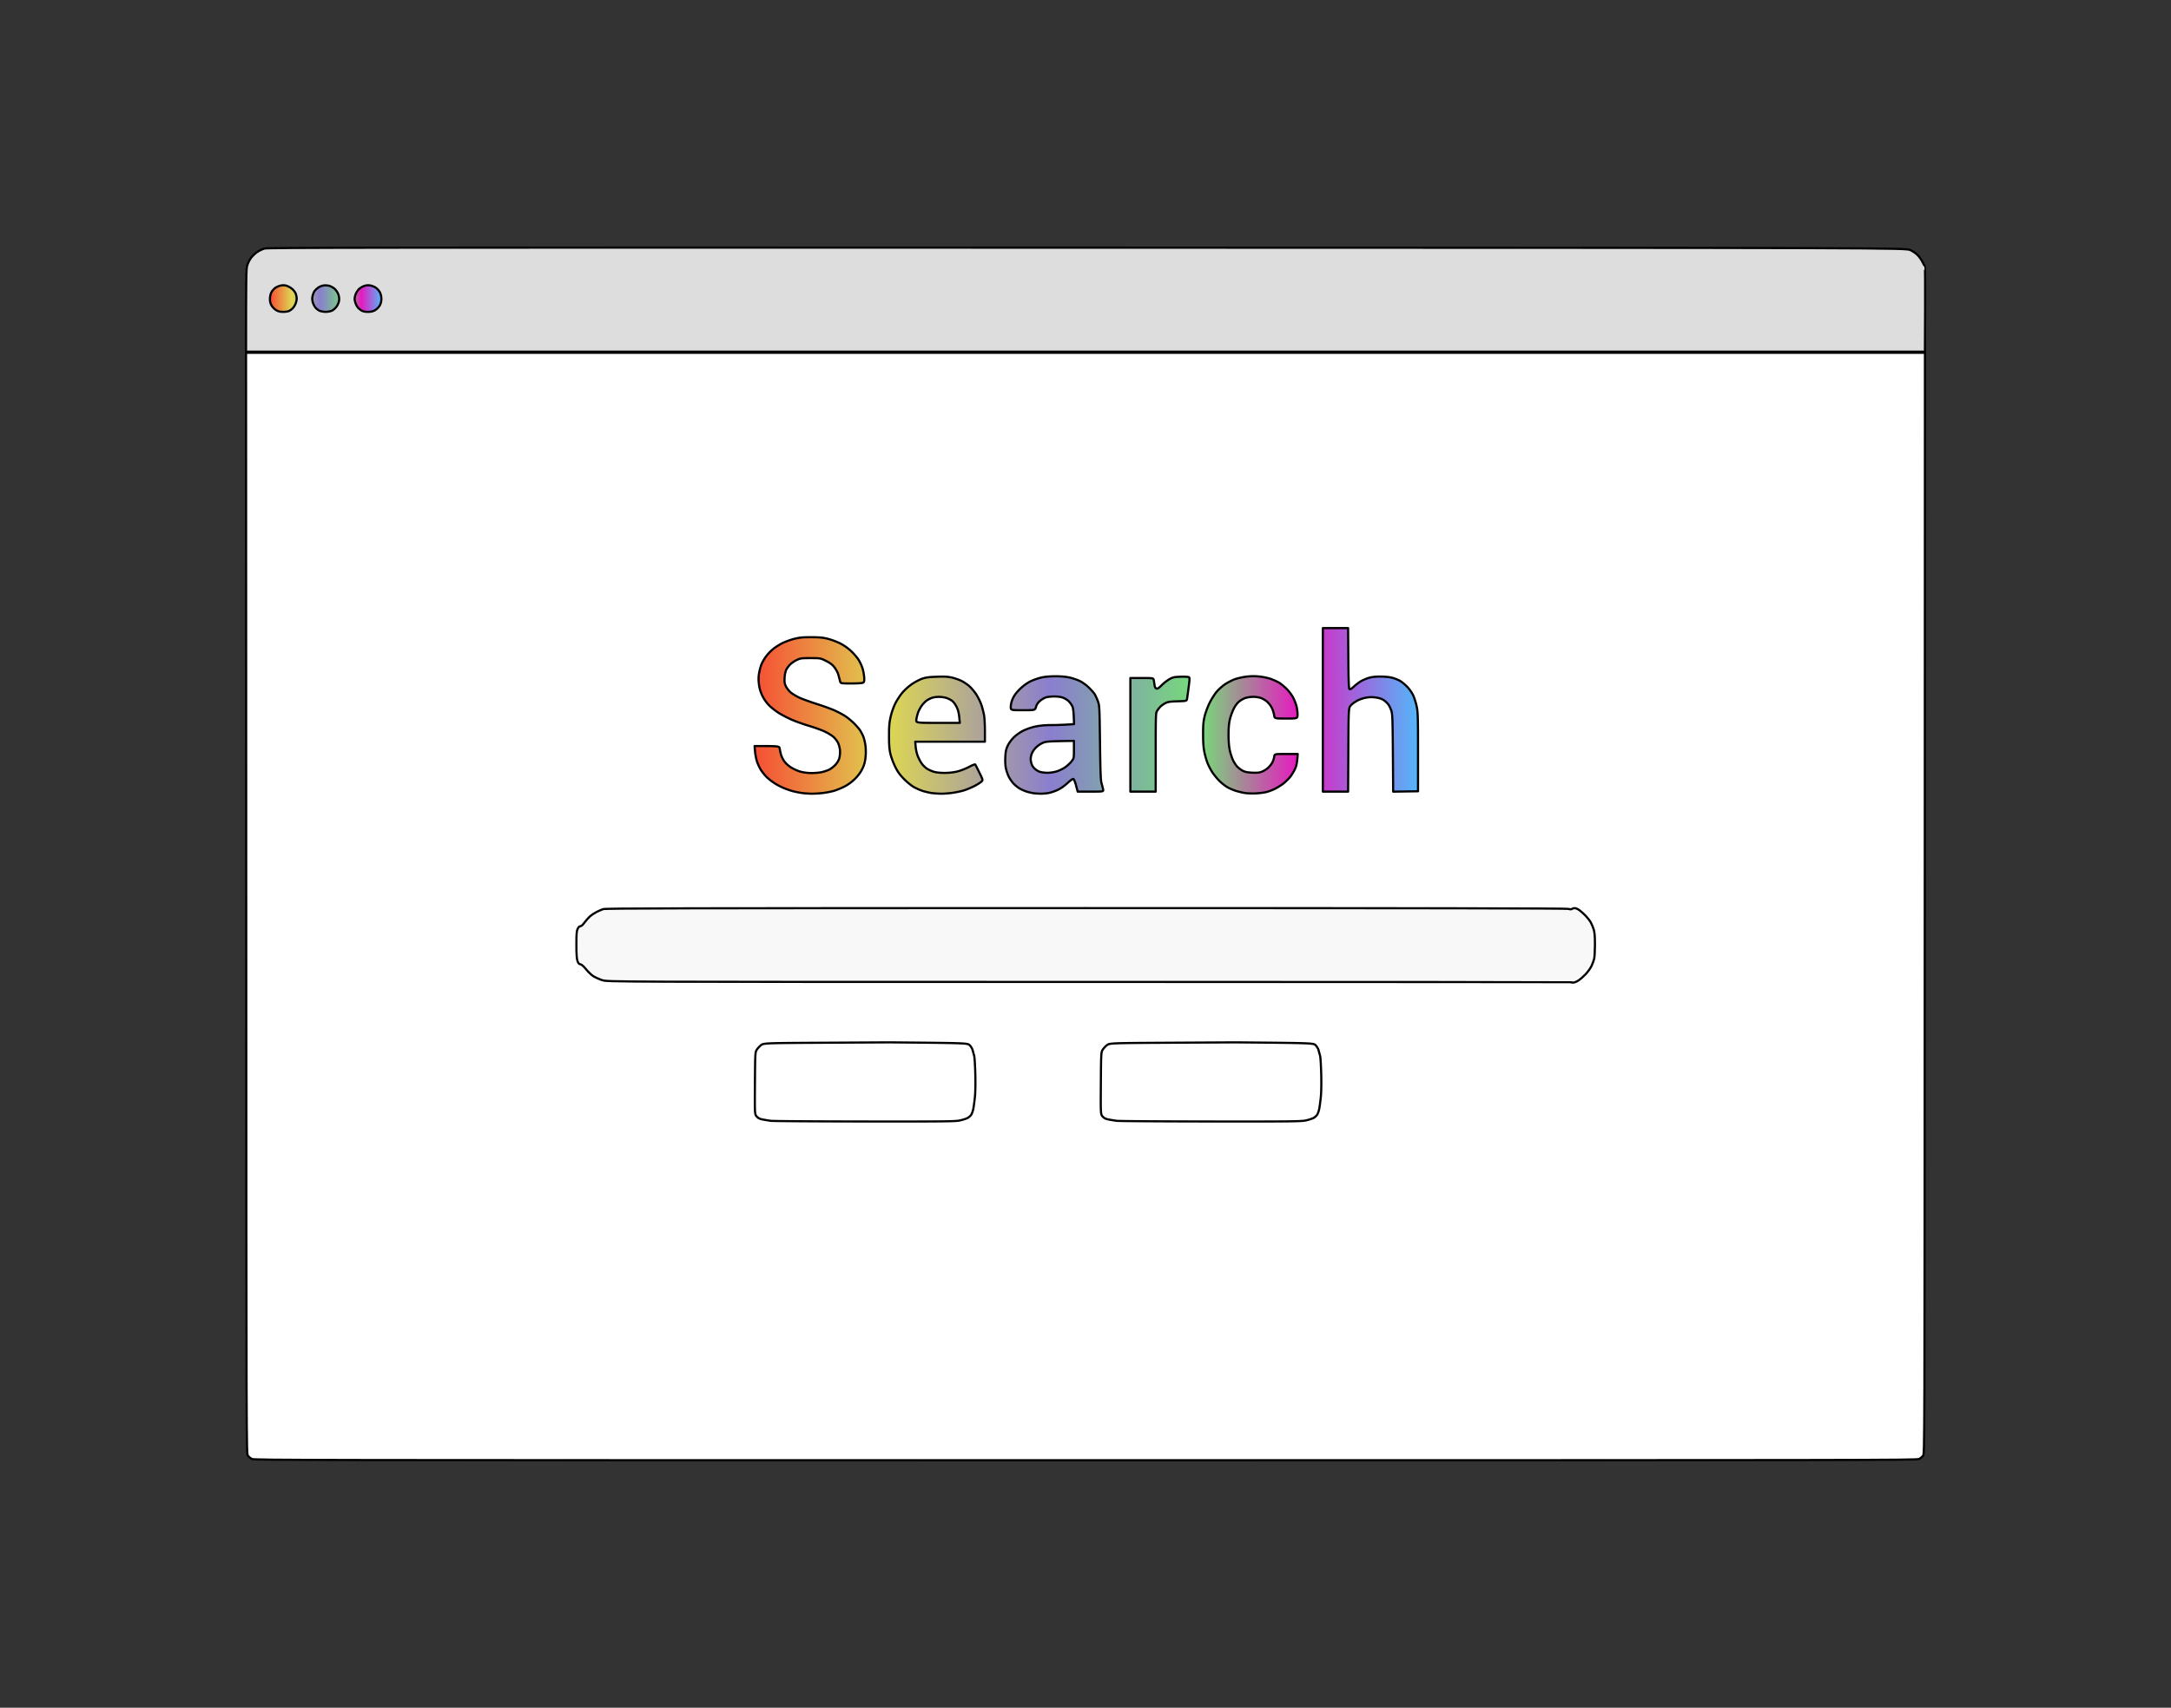 <svg width="3000" height="2360" xmlns="http://www.w3.org/2000/svg"><rect width="100%" height="100%" fill="#333333" stroke="none"/><path d="M340 486c0-105.459.222-114.16 1.59-119.037.875-3.117 3.25-7.872 5.278-10.565 2.028-2.694 5.869-6.364 8.535-8.157 2.667-1.792 7.16-3.93 9.985-4.751 4.543-1.321 135.66-1.464 1136.645-1.242 1131.509.252 1131.509.252 1138.186 3.539 4.083 2.01 8.213 5.033 10.634 7.783 2.177 2.474 4.95 6.62 6.162 9.214 1.212 2.594 2.492 4.828 2.844 4.966.353.137.521 26.8.375 59.25l-.265 59H340z" fill="#ddd" stroke="#000" stroke-width="3" stroke-linejoin="round" stroke-linecap="round"/><path d="M339.996 487.5h2320.008l-.252 760.677c-.252 760.676-.252 760.676-2.323 763.5-1.139 1.552-3.614 3.61-5.5 4.571-3.259 1.662-60.482 1.749-1151.929 1.749-1091.447 0-1148.67-.087-1151.929-1.749-1.886-.961-4.361-3.019-5.5-4.571-2.071-2.824-2.071-2.824-2.323-763.5l-.252-760.677z" fill="#fff" stroke="#000" stroke-width="3" stroke-linejoin="round" stroke-linecap="round"/><defs><linearGradient id="a" gradientUnits="userSpaceOnUse" x1="373.005" y1="412.606" x2="527" y2="412.606"><stop offset="0" stop-color="#f64e34"/><stop offset=".2" stop-color="#ddd752"/><stop offset=".446" stop-color="#8a7ece"/><stop offset=".67" stop-color="#75de77"/><stop offset=".82" stop-color="#e619c0"/><stop offset="1" stop-color="#53b6f9"/></linearGradient></defs><path d="M391.3 430.995c-4.317-.004-6.795-.607-9.69-2.36-2.14-1.295-4.95-4.105-6.245-6.245-1.683-2.78-2.356-5.399-2.36-9.18-.003-3.342.739-6.747 2.015-9.249 1.111-2.177 3.713-5.08 5.783-6.449 2.07-1.37 5.787-2.768 8.259-3.107 3.117-.427 5.714-.108 8.467 1.042 2.184.913 5.264 2.873 6.844 4.356 1.58 1.483 3.493 4.145 4.25 5.915.757 1.77 1.377 4.822 1.377 6.782s-.696 5.231-1.548 7.268c-.851 2.038-2.538 4.766-3.75 6.063-1.211 1.298-3.417 2.991-4.902 3.764-1.486.773-5.311 1.403-8.5 1.4zm58.549-.018c-2.942-.012-6.843-.759-8.669-1.659-1.827-.9-4.373-3.027-5.658-4.727-1.286-1.7-2.838-4.973-3.45-7.273-.752-2.826-.804-5.557-.16-8.421.523-2.331 1.811-5.399 2.862-6.817 1.05-1.419 3.342-3.555 5.091-4.746 1.75-1.191 4.92-2.46 7.046-2.819 2.125-.359 5.751-.145 8.057.476s5.75 2.565 7.653 4.319c1.904 1.755 4.153 5.21 4.998 7.68.986 2.881 1.312 5.986.91 8.667-.345 2.298-1.903 5.939-3.462 8.091-1.559 2.153-4.417 4.665-6.352 5.583-1.953.927-5.896 1.659-8.866 1.646zm58.563.019c-4.004-.002-6.88-.601-8.912-1.857-1.65-1.019-3.77-2.721-4.712-3.782-.941-1.062-2.404-3.587-3.25-5.612-.846-2.024-1.538-5.06-1.538-6.745 0-1.685.699-4.737 1.553-6.782s2.731-4.947 4.17-6.45c1.44-1.503 4.547-3.469 6.905-4.37 2.948-1.126 5.65-1.433 8.648-.984 2.398.36 6.015 1.779 8.039 3.154 2.023 1.375 4.58 4.267 5.682 6.426 1.237 2.425 2.003 5.897 2.003 9.08 0 3.484-.725 6.444-2.239 9.138-1.251 2.226-4.048 5.044-6.338 6.386-3.08 1.805-5.568 2.401-10.011 2.398z" fill="url(#a)" stroke="#000" stroke-width="3" stroke-linejoin="round" stroke-linecap="round"/><path d="M1707.5 1440.5c107.37 1 107.37 1 110.458 3.958 1.697 1.628 3.559 4.778 4.136 7a337.72 337.72 0 002.063 7.542c.558 1.925 1.265 13.175 1.572 25 .333 12.831.116 25.734-.539 32-.604 5.775-1.547 12.896-2.096 15.825-.548 2.928-1.806 6.693-2.796 8.366-.989 1.673-3.373 3.859-5.298 4.859-1.925 1-6.714 2.523-10.643 3.384-6.292 1.379-21.967 1.548-131.5 1.419-68.396-.081-126.832-.497-129.857-.924a287.69 287.69 0 01-11-1.819c-4.104-.778-6.208-1.828-8.29-4.137-2.791-3.095-2.791-3.095-2.5-45.784.276-40.606.388-42.855 2.29-46.083 1.1-1.867 3.729-4.792 5.842-6.5 3.842-3.106 3.842-3.106 91-3.606l87.158-.5zm-478 0c107.37 1 107.37 1 110.458 3.958 1.697 1.628 3.559 4.778 4.136 7a337.72 337.72 0 002.063 7.542c.558 1.925 1.265 13.175 1.572 25 .333 12.831.116 25.734-.539 32-.604 5.775-1.547 12.896-2.096 15.825-.548 2.928-1.806 6.693-2.796 8.366-.989 1.673-3.373 3.859-5.298 4.859-1.925 1-6.714 2.523-10.643 3.384-6.292 1.379-21.967 1.548-131.5 1.419-68.396-.081-126.832-.497-129.857-.924a287.69 287.69 0 01-11-1.819c-4.104-.778-6.208-1.828-8.29-4.137-2.791-3.095-2.791-3.095-2.5-45.784.276-40.606.388-42.855 2.29-46.083 1.1-1.867 3.729-4.792 5.842-6.5 3.842-3.106 3.842-3.106 91-3.606l87.158-.5z" fill="none" stroke="#000" stroke-width="3" stroke-linejoin="round" stroke-linecap="round"/><path d="M2174 1357.902c-1.375-.033-2.962-.253-3.527-.49-.565-.236-300.257-.424-665.983-.416-664.956.013-664.956.013-672.628-2.542-4.219-1.405-9.783-3.954-12.365-5.664-2.582-1.71-6.942-5.914-9.69-9.343-3.276-4.089-5.934-6.422-7.721-6.78-2.141-.428-3.032-1.469-4.156-4.856-1.029-3.102-1.43-9.393-1.43-22.427 0-15.126.286-18.717 1.734-21.75 1.147-2.405 2.416-3.634 3.751-3.634 1.271 0 3.324-1.818 5.546-4.91 1.94-2.7 5.298-6.51 7.462-8.465 2.164-1.955 6.282-4.744 9.15-6.197 2.868-1.454 6.99-3.269 9.16-4.035 3.357-1.184 102.985-1.397 666.572-1.421 471.226-.02 663.896.283 667.023 1.051 3.077.756 4.715.764 5.45.029.579-.579 2.245-1.052 3.702-1.052 1.457 0 4.405 1.298 6.55 2.884 2.145 1.586 6.013 5.073 8.595 7.75 2.582 2.676 5.806 6.891 7.163 9.366 1.358 2.475 3.183 6.944 4.056 9.932 1.144 3.918 1.579 9.629 1.562 20.5-.014 8.287-.48 17.043-1.037 19.456-.556 2.414-2.202 6.914-3.657 10-1.455 3.087-5.151 8.259-8.214 11.495-3.062 3.236-7.593 7.165-10.068 8.731-2.475 1.567-5.625 2.821-7 2.788z" fill="#f8f8f8" stroke="#000" stroke-width="3" stroke-linejoin="round" stroke-linecap="round"/><defs><linearGradient id="b" gradientUnits="userSpaceOnUse" x1="1042.707" y1="982.436" x2="1959.5" y2="982.436"><stop offset="0" stop-color="#f64e34"/><stop offset=".2" stop-color="#ddd752"/><stop offset=".446" stop-color="#8a7ece"/><stop offset=".67" stop-color="#75de77"/><stop offset=".82" stop-color="#e619c0"/><stop offset="1" stop-color="#53b6f9"/></linearGradient></defs><path d="M1042.707 1031c34.202 0 34.202 0 34.788 3.75.322 2.063 1.058 5.55 1.635 7.75s2.399 6.127 4.049 8.727c1.836 2.893 5.344 6.292 9.04 8.761 3.323 2.218 9.1 4.963 12.839 6.098 4.147 1.26 10.044 2.133 15.12 2.24 4.577.096 11.218-.424 14.759-1.154 3.54-.73 8.545-2.396 11.123-3.702 2.578-1.307 6.503-4.439 8.723-6.96 2.689-3.056 4.442-6.28 5.254-9.665.67-2.793.967-7.522.658-10.507-.308-2.985-1.516-7.403-2.686-9.819-1.169-2.415-3.969-6.057-6.223-8.093-2.253-2.036-7.739-5.402-12.191-7.481-4.452-2.079-14.339-5.643-21.971-7.92-7.632-2.276-18.334-6.101-23.783-8.499-5.448-2.398-13.352-6.507-17.562-9.131-4.211-2.625-10.223-7.339-13.36-10.476-3.618-3.618-7.024-8.393-9.318-13.061-2.504-5.097-3.962-9.856-4.747-15.487-.807-5.796-.833-10.102-.093-15 .571-3.779 2.015-9.455 3.208-12.614 1.193-3.159 4.19-8.431 6.659-11.716 2.47-3.285 7.051-8.008 10.181-10.495 3.13-2.488 8.879-6.081 12.776-7.984 3.896-1.904 11.096-4.477 16-5.718 7.261-1.839 11.605-2.253 23.415-2.233 11.548.019 16.23.467 23 2.197 4.675 1.194 12.123 3.954 16.55 6.131 4.975 2.447 10.679 6.367 14.931 10.26 3.784 3.466 8.614 8.982 10.734 12.259 2.12 3.278 4.716 8.903 5.769 12.5 1.053 3.598 2.05 9.188 2.215 12.422.242 4.729-.042 6.1-1.453 7-1.09.696-7.318 1.12-16.46 1.12-14.705 0-14.705 0-15.553-3.5-.467-1.925-1.514-5.844-2.328-8.708-.815-2.865-3.249-7.445-5.41-10.179-2.953-3.736-5.852-5.921-11.664-8.792-7.734-3.821-7.734-3.821-21.282-3.821-12.517 0-13.973.199-19.116 2.611-3.061 1.436-7.188 4.28-9.169 6.32-1.982 2.041-4.408 5.366-5.392 7.39-1.02 2.099-1.96 6.776-2.188 10.891-.326 5.901-.005 8.027 1.767 11.687 1.191 2.46 4.009 6.139 6.263 8.175 2.253 2.036 7.739 5.396 12.191 7.467 4.452 2.07 15.52 6.102 24.595 8.959 9.075 2.857 20.325 6.968 25 9.137 4.675 2.168 10.975 5.551 14 7.517 3.025 1.966 8.126 6.11 11.335 9.21 3.209 3.1 7.133 7.497 8.72 9.772 1.586 2.275 3.828 6.531 4.982 9.459 1.154 2.927 2.498 8.828 2.987 13.113.533 4.672.514 11.096-.047 16.042-.697 6.152-1.842 10.09-4.504 15.488-2.409 4.883-5.678 9.325-10.048 13.652-4.132 4.092-9.275 7.865-14.202 10.419-4.248 2.203-10.873 4.942-14.723 6.088-3.85 1.146-11.05 2.534-16 3.085-4.95.551-11.925.948-15.5.883-3.575-.065-9.213-.473-12.528-.907-3.315-.433-8.94-1.541-12.5-2.461-3.56-.92-9.48-2.951-13.157-4.513-3.677-1.562-9.203-4.45-12.279-6.418-3.077-1.968-7.68-5.488-10.229-7.822-2.549-2.334-6.367-6.912-8.485-10.172-2.119-3.26-4.758-8.864-5.867-12.452-1.108-3.588-2.292-9.808-2.632-13.822l-.616-7.298zm318.293-6h-96.29l.566 6.751c.311 3.713 1.509 9.273 2.663 12.356 1.153 3.082 3.49 7.708 5.193 10.279 1.704 2.572 4.985 5.974 7.291 7.561 2.307 1.587 6.799 3.643 9.983 4.569 3.768 1.095 9.157 1.657 15.441 1.61 6.188-.046 12.473-.794 17.508-2.085 4.32-1.107 11.432-3.919 15.804-6.248 5.387-2.871 8.174-3.871 8.645-3.104.383.623 2.946 5.711 5.696 11.307 5 10.174 5 10.174 2.151 12.627-1.567 1.348-5.892 3.984-9.611 5.857-3.719 1.873-9.558 4.347-12.975 5.498-3.417 1.151-10.567 2.749-15.889 3.552-5.322.802-12.826 1.402-16.676 1.333-3.85-.069-9.509-.449-12.575-.844-3.067-.395-8.692-1.671-12.5-2.837-3.809-1.165-9.782-3.816-13.274-5.892-3.492-2.076-9.654-7.234-13.694-11.462-5.655-5.92-8.372-9.833-11.813-17.008-2.457-5.126-5.295-12.92-6.306-17.32-1.388-6.041-1.838-12.054-1.838-24.556 0-13.56.407-18.348 2.247-26.458 1.321-5.818 3.928-13.292 6.322-18.125 2.241-4.523 6.636-11.275 9.767-15.003 3.24-3.858 8.948-8.992 13.243-11.914 4.153-2.824 10.446-6.164 13.985-7.423 5.133-1.824 9.271-2.386 20.436-2.776 11.04-.386 15.537-.127 21.271 1.223 3.999.942 9.849 3.013 13 4.602 3.151 1.59 7.939 4.796 10.64 7.125 2.7 2.329 7.085 7.567 9.744 11.64 2.73 4.181 5.912 10.818 7.312 15.249 1.363 4.314 2.937 10.673 3.498 14.13.561 3.457 1.023 12.923 1.027 21.036L1361 1025zm123.169-24.313c-.594-18.343-1.183-22.19-2.535-24.923-1.017-2.056-3.228-5.086-4.914-6.734-1.686-1.648-5.125-3.791-7.643-4.763-2.915-1.125-7.301-1.767-12.077-1.767-4.125 0-9.32.553-11.545 1.229-2.225.676-5.933 2.844-8.24 4.819-2.968 2.541-4.594 4.96-5.56 8.271-1.365 4.681-1.365 4.681-18.26 4.681-16.895 0-16.895 0-16.621-5.5.18-3.625 1.289-7.591 3.255-11.634 2.046-4.209 5.216-8.242 10.099-12.848 4.536-4.279 9.664-7.934 14.143-10.08 3.864-1.852 10.446-4.15 14.627-5.107 4.954-1.133 11.782-1.739 19.602-1.739 7.786 0 14.649.606 19.543 1.726 4.149.95 10.363 3.06 13.809 4.69 3.503 1.656 8.942 5.505 12.335 8.727 3.338 3.171 7.12 7.417 8.404 9.436 1.284 2.02 3.344 6.52 4.578 10 2.175 6.136 2.263 7.881 2.886 57.329.513 40.761.94 52.004 2.128 56 .817 2.75 1.774 6.463 2.126 8.25.641 3.25.641 3.25-17.24 3.25h-17.881l-2.231-8.446c-1.284-4.859-2.857-8.685-3.705-9.011-.917-.352-3.956 1.757-8.044 5.581-4.044 3.784-9.312 7.449-13.702 9.533-3.922 1.863-9.803 3.824-13.068 4.359-3.266.535-8.188.903-10.938.818-2.75-.085-6.575-.327-8.5-.537-1.925-.211-5.975-1.078-9-1.927-3.025-.849-7.844-2.877-10.709-4.507-2.865-1.629-7.021-5.022-9.237-7.539-2.215-2.517-5.118-6.882-6.451-9.7-1.333-2.818-2.981-7.826-3.662-11.127-.744-3.602-1.04-9.803-.74-15.5.402-7.664 1.044-10.655 3.324-15.497 1.692-3.593 5.084-8.221 8.456-11.535 3.483-3.424 8.552-6.978 13.295-9.322 4.565-2.256 11.416-4.561 16.944-5.702 6.077-1.254 13.422-1.921 21.28-1.933 6.6-.01 16.425-.311 21.834-.669l9.835-.652zM1793.263 1042c-.819 12.761-1.748 16.426-3.957 21.111-1.656 3.514-4.765 8.488-6.909 11.054-2.143 2.565-6.147 6.444-8.897 8.621-2.75 2.176-7.809 5.369-11.243 7.096-3.434 1.727-8.803 3.807-11.932 4.622-3.128.814-9.769 1.684-14.757 1.932-4.987.247-11.768.032-15.068-.48-3.3-.512-8.925-1.829-12.5-2.927-3.575-1.098-8.968-3.423-11.984-5.167-3.016-1.743-8.04-5.726-11.165-8.851-3.125-3.125-7.468-8.445-9.65-11.822-2.183-3.376-5.125-9.029-6.539-12.561-1.414-3.531-3.379-10.359-4.366-15.173-1.291-6.291-1.796-13.278-1.796-24.853 0-13.286.389-17.676 2.226-25.102 1.225-4.95 4.239-13.05 6.699-18 2.46-4.95 6.73-11.767 9.488-15.149 2.843-3.487 8.091-8.194 12.12-10.873 3.908-2.598 10.269-5.794 14.137-7.102 3.867-1.309 11.036-2.833 15.931-3.387a78.2 78.2 0 0117.872.008c4.935.559 11.851 2.061 15.37 3.338 3.518 1.277 8.531 3.573 11.14 5.102 2.609 1.529 7.302 5.378 10.428 8.553 3.126 3.176 7.111 8.451 8.855 11.723 1.745 3.272 3.861 8.595 4.703 11.829.842 3.233 1.531 8.484 1.531 11.668 0 5.79 0 5.79-15.871 5.79s-15.871 0-16.512-4.827c-.352-2.654-1.799-7.153-3.217-9.997-1.417-2.844-4.389-6.723-6.605-8.619-2.215-1.897-6.081-4.148-8.59-5.003-2.509-.855-7.099-1.554-10.202-1.554-3.102 0-7.879.665-10.615 1.477-2.737.813-6.926 3.148-9.311 5.189-2.802 2.399-5.516 6.173-7.671 10.671-1.835 3.828-4.107 10.38-5.049 14.561-1.143 5.071-1.712 11.931-1.709 20.602.004 8.022.619 15.954 1.607 20.716.881 4.243 2.816 10.42 4.299 13.726 1.484 3.306 4.241 7.6 6.128 9.543 1.887 1.942 5.318 4.509 7.624 5.703 3.057 1.582 6.574 2.291 12.975 2.615 6.799.344 9.826.046 13.404-1.321 2.542-.97 6.386-3.358 8.541-5.305 2.155-1.947 4.841-5.348 5.968-7.558 1.127-2.209 2.279-5.727 2.56-7.818.509-3.801.509-3.801 16.509-3.801h16zM1562 1094V937h15.955c15.954 0 15.954 0 16.5 3.5l1.08 6.944c.352 2.27 1.215 3.659 2.531 4.077 1.521.483 3.272-.642 7.355-4.725 2.947-2.947 7.771-6.68 10.719-8.296 4.737-2.596 6.521-2.975 15.36-3.264 5.5-.179 10.618.092 11.373.604 1.16.786 1.12 2.849-.258 13.295-.896 6.801-1.884 14.008-2.194 16.016-.563 3.652-.563 3.652-13.242 4.033-10.842.326-13.313.715-17.055 2.684-2.407 1.266-5.506 3.501-6.887 4.967-1.381 1.466-3.347 4.015-4.37 5.665-1.753 2.828-1.86 6.114-1.863 57.25L1597 1094h-35zm266 0V868h34.879l.311 41.451c.23 30.785.622 41.763 1.522 42.662.949.949 2.198.303 5.755-2.976 2.499-2.303 6.678-5.542 9.288-7.198 2.61-1.656 7.605-3.895 11.1-4.975 4.555-1.407 9.241-1.964 16.54-1.964 5.924 0 12.647.641 16.07 1.533 3.237.843 8.056 2.714 10.709 4.158 2.653 1.444 7.324 5.247 10.38 8.451 3.294 3.454 6.734 8.422 8.449 12.203 1.59 3.508 3.703 10.316 4.694 15.129 1.607 7.801 1.803 14.626 1.803 62.888v54.138l-17.173.273-17.174.274-.392-53.274c-.342-46.427-.608-53.927-2.068-58.361-.921-2.799-2.698-6.607-3.948-8.463-1.251-1.856-4.068-4.616-6.26-6.132-2.637-1.825-6.268-3.113-10.735-3.807-4.718-.733-8.736-.731-13.347.006-3.629.579-9.141 2.347-12.25 3.928s-7.228 4.515-9.153 6.52c-3.5 3.645-3.5 3.645-3.802 61.591l-.303 57.945H1828zm-344-70.153c-37.527.637-38.779.784-44.026 3.245-3.27 1.534-7.214 4.509-9.659 7.288-2.745 3.118-4.534 6.363-5.324 9.658-.913 3.805-.918 6.098-.022 9.832.767 3.197 2.304 5.972 4.474 8.075 1.819 1.763 5.05 3.826 7.182 4.586 2.131.76 6.865 1.401 10.52 1.425 3.915.026 9.275-.768 13.047-1.933 3.521-1.088 8.834-3.677 11.807-5.754 2.972-2.077 6.889-5.722 8.703-8.1 3.298-4.325 3.298-4.325 3.298-16.323v-11.999zM1326.289 999c-.978-12.924-1.989-16.898-4.096-21.402-1.827-3.904-4.32-7.356-6.529-9.041-1.966-1.499-5.691-3.363-8.278-4.141-2.587-.779-7.22-1.396-10.295-1.372-3.075.024-7.293.651-9.373 1.393-2.081.742-5.231 2.344-7 3.56-1.77 1.216-4.715 4.165-6.544 6.553-1.829 2.389-4.223 6.705-5.32 9.592-1.097 2.887-2.251 7.411-2.564 10.054-.569 4.804-.569 4.804 29.715 4.804h30.284z" fill="url(#b)" stroke="#000" stroke-width="3" stroke-linejoin="round" stroke-linecap="round"/></svg>